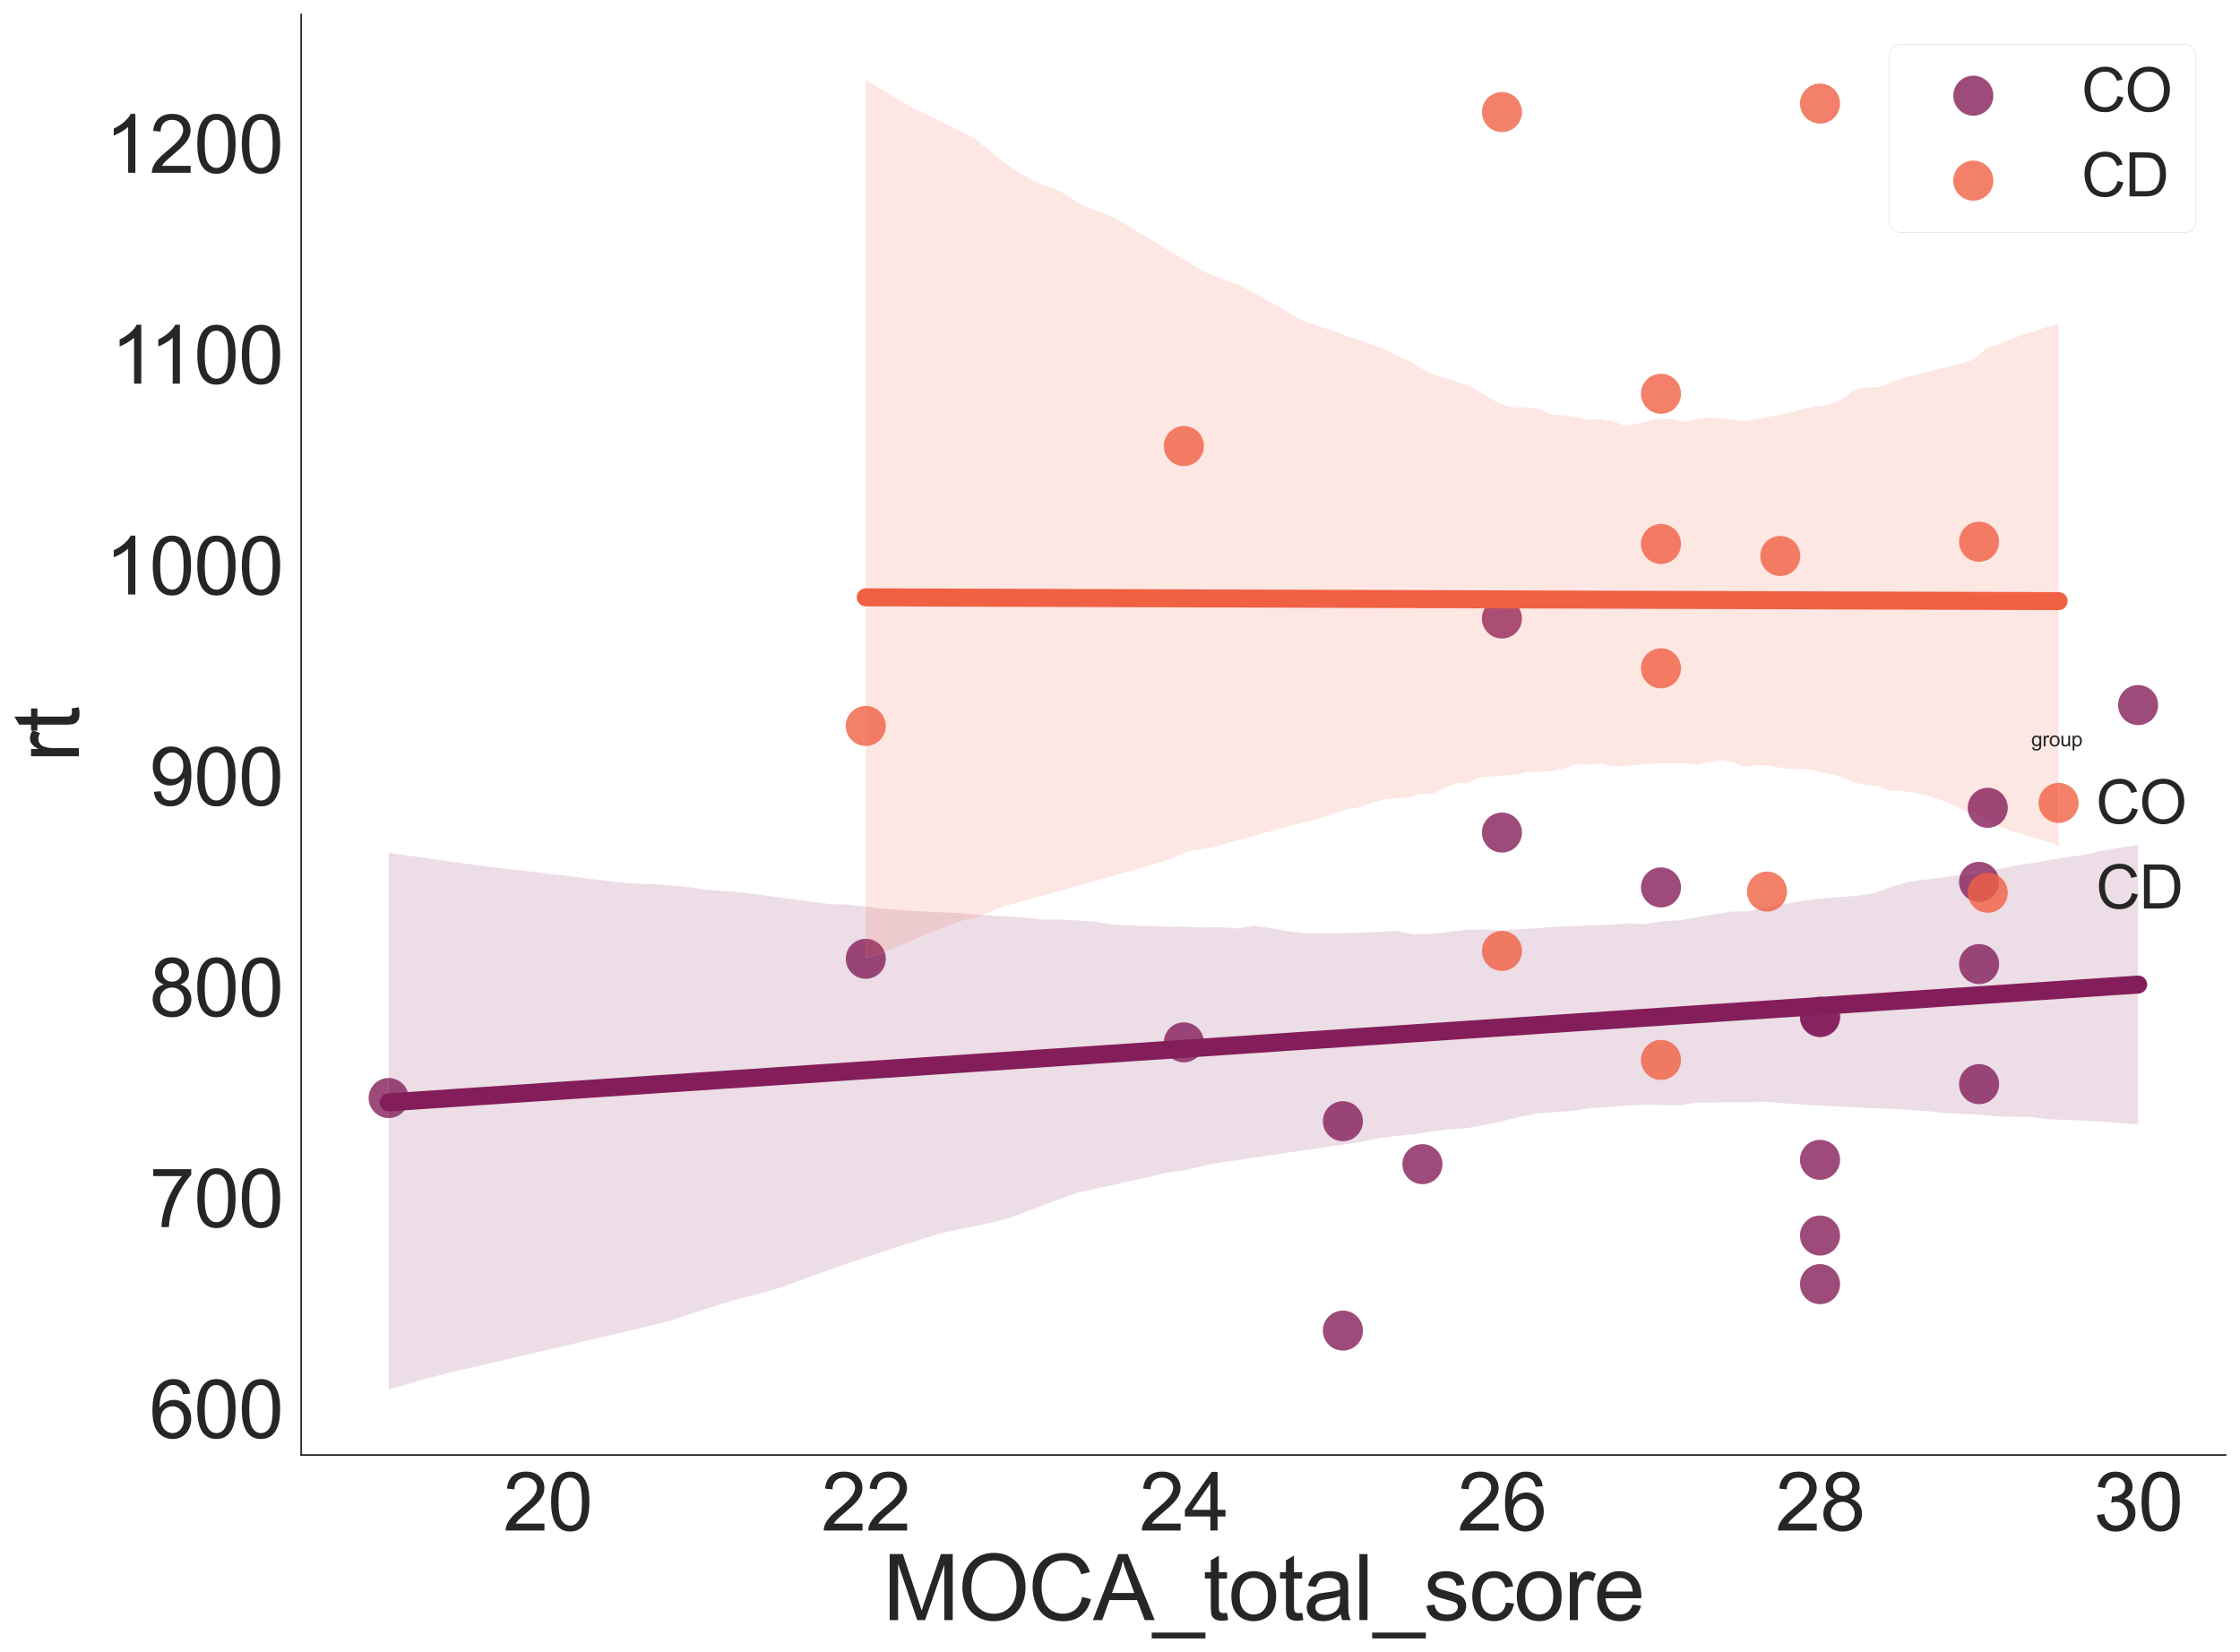 <?xml version="1.0" encoding="utf-8" standalone="no"?>
<!DOCTYPE svg PUBLIC "-//W3C//DTD SVG 1.1//EN"
  "http://www.w3.org/Graphics/SVG/1.1/DTD/svg11.dtd">
<svg xmlns:xlink="http://www.w3.org/1999/xlink" width="1118.829pt" height="825.452pt" viewBox="0 0 1118.829 825.452" xmlns="http://www.w3.org/2000/svg" version="1.1">
 <defs>
  <style type="text/css">*{stroke-linejoin: round; stroke-linecap: butt}</style>
 </defs>
 <g id="figure_1">
  <g id="patch_1">
   <path d="M 0 825.452 
L 1118.829 825.452 
L 1118.829 0 
L 0 0 
z
" style="fill: #ffffff"/>
  </g>
  <g id="axes_1">
   <g id="patch_2">
    <path d="M 150.429 726.84 
L 1111.629 726.84 
L 1111.629 7.2 
L 150.429 7.2 
z
" style="fill: #ffffff"/>
   </g>
   <g id="matplotlib.axis_1">
    <g id="xtick_1">
     <g id="text_1">
      <!-- 20 -->
      <g style="fill: #262626" transform="translate(251.314 764.571)scale(0.4 -0.4)">
       <defs>
        <path id="ArialMT-32" d="M 3222 541 
L 3222 0 
L 194 0 
Q 188 203 259 391 
Q 375 700 629 1000 
Q 884 1300 1366 1694 
Q 2113 2306 2375 2664 
Q 2638 3022 2638 3341 
Q 2638 3675 2398 3904 
Q 2159 4134 1775 4134 
Q 1369 4134 1125 3890 
Q 881 3647 878 3216 
L 300 3275 
Q 359 3922 746 4261 
Q 1134 4600 1788 4600 
Q 2447 4600 2831 4234 
Q 3216 3869 3216 3328 
Q 3216 3053 3103 2787 
Q 2991 2522 2730 2228 
Q 2469 1934 1863 1422 
Q 1356 997 1212 845 
Q 1069 694 975 541 
L 3222 541 
z
" transform="scale(0.016)"/>
        <path id="ArialMT-30" d="M 266 2259 
Q 266 3072 433 3567 
Q 600 4063 929 4331 
Q 1259 4600 1759 4600 
Q 2128 4600 2406 4451 
Q 2684 4303 2865 4023 
Q 3047 3744 3150 3342 
Q 3253 2941 3253 2259 
Q 3253 1453 3087 958 
Q 2922 463 2592 192 
Q 2263 -78 1759 -78 
Q 1097 -78 719 397 
Q 266 969 266 2259 
z
M 844 2259 
Q 844 1131 1108 757 
Q 1372 384 1759 384 
Q 2147 384 2411 759 
Q 2675 1134 2675 2259 
Q 2675 3391 2411 3762 
Q 2147 4134 1753 4134 
Q 1366 4134 1134 3806 
Q 844 3388 844 2259 
z
" transform="scale(0.016)"/>
       </defs>
       <use xlink:href="#ArialMT-32"/>
       <use xlink:href="#ArialMT-30" x="55.615"/>
      </g>
     </g>
    </g>
    <g id="xtick_2">
     <g id="text_2">
      <!-- 22 -->
      <g style="fill: #262626" transform="translate(410.19 764.571)scale(0.4 -0.4)">
       <use xlink:href="#ArialMT-32"/>
       <use xlink:href="#ArialMT-32" x="55.615"/>
      </g>
     </g>
    </g>
    <g id="xtick_3">
     <g id="text_3">
      <!-- 24 -->
      <g style="fill: #262626" transform="translate(569.066 764.571)scale(0.4 -0.4)">
       <defs>
        <path id="ArialMT-34" d="M 2069 0 
L 2069 1097 
L 81 1097 
L 81 1613 
L 2172 4581 
L 2631 4581 
L 2631 1613 
L 3250 1613 
L 3250 1097 
L 2631 1097 
L 2631 0 
L 2069 0 
z
M 2069 1613 
L 2069 3678 
L 634 1613 
L 2069 1613 
z
" transform="scale(0.016)"/>
       </defs>
       <use xlink:href="#ArialMT-32"/>
       <use xlink:href="#ArialMT-34" x="55.615"/>
      </g>
     </g>
    </g>
    <g id="xtick_4">
     <g id="text_4">
      <!-- 26 -->
      <g style="fill: #262626" transform="translate(727.942 764.571)scale(0.4 -0.4)">
       <defs>
        <path id="ArialMT-36" d="M 3184 3459 
L 2625 3416 
Q 2550 3747 2413 3897 
Q 2184 4138 1850 4138 
Q 1581 4138 1378 3988 
Q 1113 3794 959 3422 
Q 806 3050 800 2363 
Q 1003 2672 1297 2822 
Q 1591 2972 1913 2972 
Q 2475 2972 2870 2558 
Q 3266 2144 3266 1488 
Q 3266 1056 3080 686 
Q 2894 316 2569 119 
Q 2244 -78 1831 -78 
Q 1128 -78 684 439 
Q 241 956 241 2144 
Q 241 3472 731 4075 
Q 1159 4600 1884 4600 
Q 2425 4600 2770 4297 
Q 3116 3994 3184 3459 
z
M 888 1484 
Q 888 1194 1011 928 
Q 1134 663 1356 523 
Q 1578 384 1822 384 
Q 2178 384 2434 671 
Q 2691 959 2691 1453 
Q 2691 1928 2437 2201 
Q 2184 2475 1800 2475 
Q 1419 2475 1153 2201 
Q 888 1928 888 1484 
z
" transform="scale(0.016)"/>
       </defs>
       <use xlink:href="#ArialMT-32"/>
       <use xlink:href="#ArialMT-36" x="55.615"/>
      </g>
     </g>
    </g>
    <g id="xtick_5">
     <g id="text_5">
      <!-- 28 -->
      <g style="fill: #262626" transform="translate(886.818 764.571)scale(0.4 -0.4)">
       <defs>
        <path id="ArialMT-38" d="M 1131 2484 
Q 781 2613 612 2850 
Q 444 3088 444 3419 
Q 444 3919 803 4259 
Q 1163 4600 1759 4600 
Q 2359 4600 2725 4251 
Q 3091 3903 3091 3403 
Q 3091 3084 2923 2848 
Q 2756 2613 2416 2484 
Q 2838 2347 3058 2040 
Q 3278 1734 3278 1309 
Q 3278 722 2862 322 
Q 2447 -78 1769 -78 
Q 1091 -78 675 323 
Q 259 725 259 1325 
Q 259 1772 486 2073 
Q 713 2375 1131 2484 
z
M 1019 3438 
Q 1019 3113 1228 2906 
Q 1438 2700 1772 2700 
Q 2097 2700 2305 2904 
Q 2513 3109 2513 3406 
Q 2513 3716 2298 3927 
Q 2084 4138 1766 4138 
Q 1444 4138 1231 3931 
Q 1019 3725 1019 3438 
z
M 838 1322 
Q 838 1081 952 856 
Q 1066 631 1291 507 
Q 1516 384 1775 384 
Q 2178 384 2440 643 
Q 2703 903 2703 1303 
Q 2703 1709 2433 1975 
Q 2163 2241 1756 2241 
Q 1359 2241 1098 1978 
Q 838 1716 838 1322 
z
" transform="scale(0.016)"/>
       </defs>
       <use xlink:href="#ArialMT-32"/>
       <use xlink:href="#ArialMT-38" x="55.615"/>
      </g>
     </g>
    </g>
    <g id="xtick_6">
     <g id="text_6">
      <!-- 30 -->
      <g style="fill: #262626" transform="translate(1045.694 764.571)scale(0.4 -0.4)">
       <defs>
        <path id="ArialMT-33" d="M 269 1209 
L 831 1284 
Q 928 806 1161 595 
Q 1394 384 1728 384 
Q 2125 384 2398 659 
Q 2672 934 2672 1341 
Q 2672 1728 2419 1979 
Q 2166 2231 1775 2231 
Q 1616 2231 1378 2169 
L 1441 2663 
Q 1497 2656 1531 2656 
Q 1891 2656 2178 2843 
Q 2466 3031 2466 3422 
Q 2466 3731 2256 3934 
Q 2047 4138 1716 4138 
Q 1388 4138 1169 3931 
Q 950 3725 888 3313 
L 325 3413 
Q 428 3978 793 4289 
Q 1159 4600 1703 4600 
Q 2078 4600 2393 4439 
Q 2709 4278 2876 4000 
Q 3044 3722 3044 3409 
Q 3044 3113 2884 2869 
Q 2725 2625 2413 2481 
Q 2819 2388 3044 2092 
Q 3269 1797 3269 1353 
Q 3269 753 2831 336 
Q 2394 -81 1725 -81 
Q 1122 -81 723 278 
Q 325 638 269 1209 
z
" transform="scale(0.016)"/>
       </defs>
       <use xlink:href="#ArialMT-33"/>
       <use xlink:href="#ArialMT-30" x="55.615"/>
      </g>
     </g>
    </g>
    <g id="text_7">
     <!-- MOCA_total_score -->
     <g style="fill: #262626" transform="translate(440.964 809.308)scale(0.45 -0.45)">
      <defs>
       <path id="ArialMT-4d" d="M 475 0 
L 475 4581 
L 1388 4581 
L 2472 1338 
Q 2622 884 2691 659 
Q 2769 909 2934 1394 
L 4031 4581 
L 4847 4581 
L 4847 0 
L 4263 0 
L 4263 3834 
L 2931 0 
L 2384 0 
L 1059 3900 
L 1059 0 
L 475 0 
z
" transform="scale(0.016)"/>
       <path id="ArialMT-4f" d="M 309 2231 
Q 309 3372 921 4017 
Q 1534 4663 2503 4663 
Q 3138 4663 3647 4359 
Q 4156 4056 4423 3514 
Q 4691 2972 4691 2284 
Q 4691 1588 4409 1038 
Q 4128 488 3612 205 
Q 3097 -78 2500 -78 
Q 1853 -78 1343 234 
Q 834 547 571 1087 
Q 309 1628 309 2231 
z
M 934 2222 
Q 934 1394 1379 917 
Q 1825 441 2497 441 
Q 3181 441 3623 922 
Q 4066 1403 4066 2288 
Q 4066 2847 3877 3264 
Q 3688 3681 3323 3911 
Q 2959 4141 2506 4141 
Q 1863 4141 1398 3698 
Q 934 3256 934 2222 
z
" transform="scale(0.016)"/>
       <path id="ArialMT-43" d="M 3763 1606 
L 4369 1453 
Q 4178 706 3683 314 
Q 3188 -78 2472 -78 
Q 1731 -78 1267 223 
Q 803 525 561 1097 
Q 319 1669 319 2325 
Q 319 3041 592 3573 
Q 866 4106 1370 4382 
Q 1875 4659 2481 4659 
Q 3169 4659 3637 4309 
Q 4106 3959 4291 3325 
L 3694 3184 
Q 3534 3684 3231 3912 
Q 2928 4141 2469 4141 
Q 1941 4141 1586 3887 
Q 1231 3634 1087 3207 
Q 944 2781 944 2328 
Q 944 1744 1114 1308 
Q 1284 872 1643 656 
Q 2003 441 2422 441 
Q 2931 441 3284 734 
Q 3638 1028 3763 1606 
z
" transform="scale(0.016)"/>
       <path id="ArialMT-41" d="M -9 0 
L 1750 4581 
L 2403 4581 
L 4278 0 
L 3588 0 
L 3053 1388 
L 1138 1388 
L 634 0 
L -9 0 
z
M 1313 1881 
L 2866 1881 
L 2388 3150 
Q 2169 3728 2063 4100 
Q 1975 3659 1816 3225 
L 1313 1881 
z
" transform="scale(0.016)"/>
       <path id="ArialMT-5f" d="M -97 -1272 
L -97 -866 
L 3631 -866 
L 3631 -1272 
L -97 -1272 
z
" transform="scale(0.016)"/>
       <path id="ArialMT-74" d="M 1650 503 
L 1731 6 
Q 1494 -44 1306 -44 
Q 1000 -44 831 53 
Q 663 150 594 308 
Q 525 466 525 972 
L 525 2881 
L 113 2881 
L 113 3319 
L 525 3319 
L 525 4141 
L 1084 4478 
L 1084 3319 
L 1650 3319 
L 1650 2881 
L 1084 2881 
L 1084 941 
Q 1084 700 1114 631 
Q 1144 563 1211 522 
Q 1278 481 1403 481 
Q 1497 481 1650 503 
z
" transform="scale(0.016)"/>
       <path id="ArialMT-6f" d="M 213 1659 
Q 213 2581 725 3025 
Q 1153 3394 1769 3394 
Q 2453 3394 2887 2945 
Q 3322 2497 3322 1706 
Q 3322 1066 3130 698 
Q 2938 331 2570 128 
Q 2203 -75 1769 -75 
Q 1072 -75 642 372 
Q 213 819 213 1659 
z
M 791 1659 
Q 791 1022 1069 705 
Q 1347 388 1769 388 
Q 2188 388 2466 706 
Q 2744 1025 2744 1678 
Q 2744 2294 2464 2611 
Q 2184 2928 1769 2928 
Q 1347 2928 1069 2612 
Q 791 2297 791 1659 
z
" transform="scale(0.016)"/>
       <path id="ArialMT-61" d="M 2588 409 
Q 2275 144 1986 34 
Q 1697 -75 1366 -75 
Q 819 -75 525 192 
Q 231 459 231 875 
Q 231 1119 342 1320 
Q 453 1522 633 1644 
Q 813 1766 1038 1828 
Q 1203 1872 1538 1913 
Q 2219 1994 2541 2106 
Q 2544 2222 2544 2253 
Q 2544 2597 2384 2738 
Q 2169 2928 1744 2928 
Q 1347 2928 1158 2789 
Q 969 2650 878 2297 
L 328 2372 
Q 403 2725 575 2942 
Q 747 3159 1072 3276 
Q 1397 3394 1825 3394 
Q 2250 3394 2515 3294 
Q 2781 3194 2906 3042 
Q 3031 2891 3081 2659 
Q 3109 2516 3109 2141 
L 3109 1391 
Q 3109 606 3145 398 
Q 3181 191 3288 0 
L 2700 0 
Q 2613 175 2588 409 
z
M 2541 1666 
Q 2234 1541 1622 1453 
Q 1275 1403 1131 1340 
Q 988 1278 909 1158 
Q 831 1038 831 891 
Q 831 666 1001 516 
Q 1172 366 1500 366 
Q 1825 366 2078 508 
Q 2331 650 2450 897 
Q 2541 1088 2541 1459 
L 2541 1666 
z
" transform="scale(0.016)"/>
       <path id="ArialMT-6c" d="M 409 0 
L 409 4581 
L 972 4581 
L 972 0 
L 409 0 
z
" transform="scale(0.016)"/>
       <path id="ArialMT-73" d="M 197 991 
L 753 1078 
Q 800 744 1014 566 
Q 1228 388 1613 388 
Q 2000 388 2187 545 
Q 2375 703 2375 916 
Q 2375 1106 2209 1216 
Q 2094 1291 1634 1406 
Q 1016 1563 777 1677 
Q 538 1791 414 1992 
Q 291 2194 291 2438 
Q 291 2659 392 2848 
Q 494 3038 669 3163 
Q 800 3259 1026 3326 
Q 1253 3394 1513 3394 
Q 1903 3394 2198 3281 
Q 2494 3169 2634 2976 
Q 2775 2784 2828 2463 
L 2278 2388 
Q 2241 2644 2061 2787 
Q 1881 2931 1553 2931 
Q 1166 2931 1000 2803 
Q 834 2675 834 2503 
Q 834 2394 903 2306 
Q 972 2216 1119 2156 
Q 1203 2125 1616 2013 
Q 2213 1853 2448 1751 
Q 2684 1650 2818 1456 
Q 2953 1263 2953 975 
Q 2953 694 2789 445 
Q 2625 197 2315 61 
Q 2006 -75 1616 -75 
Q 969 -75 630 194 
Q 291 463 197 991 
z
" transform="scale(0.016)"/>
       <path id="ArialMT-63" d="M 2588 1216 
L 3141 1144 
Q 3050 572 2676 248 
Q 2303 -75 1759 -75 
Q 1078 -75 664 370 
Q 250 816 250 1647 
Q 250 2184 428 2587 
Q 606 2991 970 3192 
Q 1334 3394 1763 3394 
Q 2303 3394 2647 3120 
Q 2991 2847 3088 2344 
L 2541 2259 
Q 2463 2594 2264 2762 
Q 2066 2931 1784 2931 
Q 1359 2931 1093 2626 
Q 828 2322 828 1663 
Q 828 994 1084 691 
Q 1341 388 1753 388 
Q 2084 388 2306 591 
Q 2528 794 2588 1216 
z
" transform="scale(0.016)"/>
       <path id="ArialMT-72" d="M 416 0 
L 416 3319 
L 922 3319 
L 922 2816 
Q 1116 3169 1280 3281 
Q 1444 3394 1641 3394 
Q 1925 3394 2219 3213 
L 2025 2691 
Q 1819 2813 1613 2813 
Q 1428 2813 1281 2702 
Q 1134 2591 1072 2394 
Q 978 2094 978 1738 
L 978 0 
L 416 0 
z
" transform="scale(0.016)"/>
       <path id="ArialMT-65" d="M 2694 1069 
L 3275 997 
Q 3138 488 2766 206 
Q 2394 -75 1816 -75 
Q 1088 -75 661 373 
Q 234 822 234 1631 
Q 234 2469 665 2931 
Q 1097 3394 1784 3394 
Q 2450 3394 2872 2941 
Q 3294 2488 3294 1666 
Q 3294 1616 3291 1516 
L 816 1516 
Q 847 969 1125 678 
Q 1403 388 1819 388 
Q 2128 388 2347 550 
Q 2566 713 2694 1069 
z
M 847 1978 
L 2700 1978 
Q 2663 2397 2488 2606 
Q 2219 2931 1791 2931 
Q 1403 2931 1139 2672 
Q 875 2413 847 1978 
z
" transform="scale(0.016)"/>
      </defs>
      <use xlink:href="#ArialMT-4d"/>
      <use xlink:href="#ArialMT-4f" x="83.301"/>
      <use xlink:href="#ArialMT-43" x="161.084"/>
      <use xlink:href="#ArialMT-41" x="233.301"/>
      <use xlink:href="#ArialMT-5f" x="300"/>
      <use xlink:href="#ArialMT-74" x="355.615"/>
      <use xlink:href="#ArialMT-6f" x="383.398"/>
      <use xlink:href="#ArialMT-74" x="439.014"/>
      <use xlink:href="#ArialMT-61" x="466.797"/>
      <use xlink:href="#ArialMT-6c" x="522.412"/>
      <use xlink:href="#ArialMT-5f" x="544.629"/>
      <use xlink:href="#ArialMT-73" x="600.244"/>
      <use xlink:href="#ArialMT-63" x="650.244"/>
      <use xlink:href="#ArialMT-6f" x="700.244"/>
      <use xlink:href="#ArialMT-72" x="755.859"/>
      <use xlink:href="#ArialMT-65" x="789.16"/>
     </g>
    </g>
   </g>
   <g id="matplotlib.axis_2">
    <g id="ytick_1">
     <g id="text_8">
      <!-- 600 -->
      <g style="fill: #262626" transform="translate(74.598 718.341)scale(0.4 -0.4)">
       <use xlink:href="#ArialMT-36"/>
       <use xlink:href="#ArialMT-30" x="55.615"/>
       <use xlink:href="#ArialMT-30" x="111.23"/>
      </g>
     </g>
    </g>
    <g id="ytick_2">
     <g id="text_9">
      <!-- 700 -->
      <g style="fill: #262626" transform="translate(74.598 613.005)scale(0.4 -0.4)">
       <defs>
        <path id="ArialMT-37" d="M 303 3981 
L 303 4522 
L 3269 4522 
L 3269 4084 
Q 2831 3619 2401 2847 
Q 1972 2075 1738 1259 
Q 1569 684 1522 0 
L 944 0 
Q 953 541 1156 1306 
Q 1359 2072 1739 2783 
Q 2119 3494 2547 3981 
L 303 3981 
z
" transform="scale(0.016)"/>
       </defs>
       <use xlink:href="#ArialMT-37"/>
       <use xlink:href="#ArialMT-30" x="55.615"/>
       <use xlink:href="#ArialMT-30" x="111.23"/>
      </g>
     </g>
    </g>
    <g id="ytick_3">
     <g id="text_10">
      <!-- 800 -->
      <g style="fill: #262626" transform="translate(74.598 507.668)scale(0.4 -0.4)">
       <use xlink:href="#ArialMT-38"/>
       <use xlink:href="#ArialMT-30" x="55.615"/>
       <use xlink:href="#ArialMT-30" x="111.23"/>
      </g>
     </g>
    </g>
    <g id="ytick_4">
     <g id="text_11">
      <!-- 900 -->
      <g style="fill: #262626" transform="translate(74.598 402.332)scale(0.4 -0.4)">
       <defs>
        <path id="ArialMT-39" d="M 350 1059 
L 891 1109 
Q 959 728 1153 556 
Q 1347 384 1650 384 
Q 1909 384 2104 503 
Q 2300 622 2425 820 
Q 2550 1019 2634 1356 
Q 2719 1694 2719 2044 
Q 2719 2081 2716 2156 
Q 2547 1888 2255 1720 
Q 1963 1553 1622 1553 
Q 1053 1553 659 1965 
Q 266 2378 266 3053 
Q 266 3750 677 4175 
Q 1088 4600 1706 4600 
Q 2153 4600 2523 4359 
Q 2894 4119 3086 3673 
Q 3278 3228 3278 2384 
Q 3278 1506 3087 986 
Q 2897 466 2520 194 
Q 2144 -78 1638 -78 
Q 1100 -78 759 220 
Q 419 519 350 1059 
z
M 2653 3081 
Q 2653 3566 2395 3850 
Q 2138 4134 1775 4134 
Q 1400 4134 1122 3828 
Q 844 3522 844 3034 
Q 844 2597 1108 2323 
Q 1372 2050 1759 2050 
Q 2150 2050 2401 2323 
Q 2653 2597 2653 3081 
z
" transform="scale(0.016)"/>
       </defs>
       <use xlink:href="#ArialMT-39"/>
       <use xlink:href="#ArialMT-30" x="55.615"/>
       <use xlink:href="#ArialMT-30" x="111.23"/>
      </g>
     </g>
    </g>
    <g id="ytick_5">
     <g id="text_12">
      <!-- 1000 -->
      <g style="fill: #262626" transform="translate(52.354 296.995)scale(0.4 -0.4)">
       <defs>
        <path id="ArialMT-31" d="M 2384 0 
L 1822 0 
L 1822 3584 
Q 1619 3391 1289 3197 
Q 959 3003 697 2906 
L 697 3450 
Q 1169 3672 1522 3987 
Q 1875 4303 2022 4600 
L 2384 4600 
L 2384 0 
z
" transform="scale(0.016)"/>
       </defs>
       <use xlink:href="#ArialMT-31"/>
       <use xlink:href="#ArialMT-30" x="55.615"/>
       <use xlink:href="#ArialMT-30" x="111.23"/>
       <use xlink:href="#ArialMT-30" x="166.846"/>
      </g>
     </g>
    </g>
    <g id="ytick_6">
     <g id="text_13">
      <!-- 1100 -->
      <g style="fill: #262626" transform="translate(55.304 191.659)scale(0.4 -0.4)">
       <use xlink:href="#ArialMT-31"/>
       <use xlink:href="#ArialMT-31" x="48.24"/>
       <use xlink:href="#ArialMT-30" x="103.855"/>
       <use xlink:href="#ArialMT-30" x="159.471"/>
      </g>
     </g>
    </g>
    <g id="ytick_7">
     <g id="text_14">
      <!-- 1200 -->
      <g style="fill: #262626" transform="translate(52.354 86.322)scale(0.4 -0.4)">
       <use xlink:href="#ArialMT-31"/>
       <use xlink:href="#ArialMT-32" x="55.615"/>
       <use xlink:href="#ArialMT-30" x="111.23"/>
       <use xlink:href="#ArialMT-30" x="166.846"/>
      </g>
     </g>
    </g>
    <g id="text_15">
     <!-- rt -->
     <g style="fill: #262626" transform="translate(39.41 380.763)rotate(-90)scale(0.45 -0.45)">
      <use xlink:href="#ArialMT-72"/>
      <use xlink:href="#ArialMT-74" x="33.301"/>
     </g>
    </g>
   </g>
   <g id="PathCollection_1">
    <defs>
     <path id="m029a8c4e13" d="M 0 10 
C 2.652 10 5.196 8.946 7.071 7.071 
C 8.946 5.196 10 2.652 10 0 
C 10 -2.652 8.946 -5.196 7.071 -7.071 
C 5.196 -8.946 2.652 -10 0 -10 
C -2.652 -10 -5.196 -8.946 -7.071 -7.071 
C -8.946 -5.196 -10 -2.652 -10 0 
C -10 2.652 -8.946 5.196 -7.071 7.071 
C -5.196 8.946 -2.652 10 0 10 
z
"/>
    </defs>
    <g clip-path="url(#p5f912a7b76)">
     <use xlink:href="#m029a8c4e13" x="909.062" y="641.48" style="fill: #841e5a; fill-opacity: 0.8"/>
     <use xlink:href="#m029a8c4e13" x="750.186" y="308.977" style="fill: #841e5a; fill-opacity: 0.8"/>
     <use xlink:href="#m029a8c4e13" x="750.186" y="415.902" style="fill: #841e5a; fill-opacity: 0.8"/>
     <use xlink:href="#m029a8c4e13" x="432.434" y="478.957" style="fill: #841e5a; fill-opacity: 0.8"/>
     <use xlink:href="#m029a8c4e13" x="194.12" y="548.517" style="fill: #841e5a; fill-opacity: 0.8"/>
     <use xlink:href="#m029a8c4e13" x="829.624" y="443.301" style="fill: #841e5a; fill-opacity: 0.8"/>
     <use xlink:href="#m029a8c4e13" x="670.748" y="560.103" style="fill: #841e5a; fill-opacity: 0.8"/>
     <use xlink:href="#m029a8c4e13" x="670.748" y="664.681" style="fill: #841e5a; fill-opacity: 0.8"/>
     <use xlink:href="#m029a8c4e13" x="591.31" y="520.705" style="fill: #841e5a; fill-opacity: 0.8"/>
     <use xlink:href="#m029a8c4e13" x="909.062" y="617.221" style="fill: #841e5a; fill-opacity: 0.8"/>
     <use xlink:href="#m029a8c4e13" x="909.062" y="507.878" style="fill: #841e5a; fill-opacity: 0.8"/>
     <use xlink:href="#m029a8c4e13" x="988.5" y="440.522" style="fill: #841e5a; fill-opacity: 0.8"/>
     <use xlink:href="#m029a8c4e13" x="909.062" y="579.389" style="fill: #841e5a; fill-opacity: 0.8"/>
     <use xlink:href="#m029a8c4e13" x="1067.938" y="352.213" style="fill: #841e5a; fill-opacity: 0.8"/>
     <use xlink:href="#m029a8c4e13" x="988.5" y="541.57" style="fill: #841e5a; fill-opacity: 0.8"/>
     <use xlink:href="#m029a8c4e13" x="909.062" y="508.101" style="fill: #841e5a; fill-opacity: 0.8"/>
     <use xlink:href="#m029a8c4e13" x="710.467" y="581.552" style="fill: #841e5a; fill-opacity: 0.8"/>
     <use xlink:href="#m029a8c4e13" x="988.5" y="481.594" style="fill: #841e5a; fill-opacity: 0.8"/>
    </g>
   </g>
   <g id="PolyCollection_1">
    <defs>
     <path id="m6da61f81a6" d="M 194.12 -399.428 
L 194.12 -131.323 
L 202.946 -133.873 
L 211.773 -136.424 
L 220.599 -138.769 
L 229.426 -140.837 
L 238.252 -142.904 
L 247.078 -144.972 
L 255.905 -147.039 
L 264.731 -149.107 
L 273.558 -151.174 
L 282.384 -153.242 
L 291.211 -155.309 
L 300.037 -157.377 
L 308.864 -159.444 
L 317.69 -161.512 
L 326.517 -163.582 
L 335.343 -165.99 
L 344.169 -168.831 
L 352.996 -171.672 
L 361.822 -174.525 
L 370.649 -177.079 
L 379.475 -179.231 
L 388.302 -181.764 
L 397.128 -184.92 
L 405.955 -188.083 
L 414.781 -191.253 
L 423.607 -194.424 
L 432.434 -197.383 
L 441.26 -200.24 
L 450.087 -203.097 
L 458.913 -205.954 
L 467.74 -208.812 
L 476.566 -210.794 
L 485.393 -212.62 
L 494.219 -214.453 
L 503.045 -216.631 
L 511.872 -219.918 
L 520.698 -223.219 
L 529.525 -226.52 
L 538.351 -229.699 
L 547.178 -231.633 
L 556.004 -233.567 
L 564.831 -235.501 
L 573.657 -237.442 
L 582.483 -239.596 
L 591.31 -240.718 
L 600.136 -242.906 
L 608.963 -244.635 
L 617.789 -245.915 
L 626.616 -247.196 
L 635.442 -248.477 
L 644.269 -249.784 
L 653.095 -251.103 
L 661.921 -252.372 
L 670.748 -253.613 
L 679.574 -254.927 
L 688.401 -256.763 
L 697.227 -257.939 
L 706.054 -258.822 
L 714.88 -260.107 
L 723.707 -261.348 
L 732.533 -261.831 
L 741.359 -263.493 
L 750.186 -265.246 
L 759.012 -267.578 
L 767.839 -269.248 
L 776.665 -269.859 
L 785.492 -270.513 
L 794.318 -271.88 
L 803.145 -272.396 
L 811.971 -273.187 
L 820.798 -273.562 
L 829.624 -273.474 
L 838.45 -273.231 
L 847.277 -274.634 
L 856.103 -274.67 
L 864.93 -274.841 
L 873.756 -274.843 
L 882.583 -275.022 
L 891.409 -274.274 
L 900.236 -273.659 
L 909.062 -273.189 
L 917.888 -272.678 
L 926.715 -272.318 
L 935.541 -271.806 
L 944.368 -271.58 
L 953.194 -270.948 
L 962.021 -270.451 
L 970.847 -269.449 
L 979.674 -269.088 
L 988.5 -268.541 
L 997.326 -267.765 
L 1006.153 -267.56 
L 1014.979 -267.356 
L 1023.806 -266.291 
L 1032.632 -265.965 
L 1041.459 -265.639 
L 1050.285 -265.133 
L 1059.112 -264.446 
L 1067.938 -263.768 
L 1067.938 -403.477 
L 1067.938 -403.477 
L 1059.112 -402.064 
L 1050.285 -400.604 
L 1041.459 -398.533 
L 1032.632 -397.213 
L 1023.806 -395.878 
L 1014.979 -394.271 
L 1006.153 -392.966 
L 997.326 -391.243 
L 988.5 -389.458 
L 979.674 -388.359 
L 970.847 -387.239 
L 962.021 -386.107 
L 953.194 -384.999 
L 944.368 -382.27 
L 935.541 -379.154 
L 926.715 -377.926 
L 917.888 -377.258 
L 909.062 -376.561 
L 900.236 -375.448 
L 891.409 -373.867 
L 882.583 -372.218 
L 873.756 -370.3 
L 864.93 -370.048 
L 856.103 -368.776 
L 847.277 -367.169 
L 838.45 -365.655 
L 829.624 -365.132 
L 820.798 -363.901 
L 811.971 -364.188 
L 803.145 -363.432 
L 794.318 -363.232 
L 785.492 -362.766 
L 776.665 -362.541 
L 767.839 -361.799 
L 759.012 -361.311 
L 750.186 -360.651 
L 741.359 -361.133 
L 732.533 -361.029 
L 723.707 -359.973 
L 714.88 -358.926 
L 706.054 -358.78 
L 697.227 -360.542 
L 688.401 -359.902 
L 679.574 -359.553 
L 670.748 -359.291 
L 661.921 -359.252 
L 653.095 -359.099 
L 644.269 -360.182 
L 635.442 -361.666 
L 626.616 -362.964 
L 617.789 -361.653 
L 608.963 -362.358 
L 600.136 -362.104 
L 591.31 -362.594 
L 582.483 -362.564 
L 573.657 -362.861 
L 564.831 -363.157 
L 556.004 -363.582 
L 547.178 -365.054 
L 538.351 -365.663 
L 529.525 -366.156 
L 520.698 -366.137 
L 511.872 -367.168 
L 503.045 -367.681 
L 494.219 -368.186 
L 485.393 -368.717 
L 476.566 -369.478 
L 467.74 -369.834 
L 458.913 -370.239 
L 450.087 -370.756 
L 441.26 -371.541 
L 432.434 -372.562 
L 423.607 -373.561 
L 414.781 -373.806 
L 405.955 -374.97 
L 397.128 -376.134 
L 388.302 -377.297 
L 379.475 -378.461 
L 370.649 -379.624 
L 361.822 -380.354 
L 352.996 -380.962 
L 344.169 -382.229 
L 335.343 -383.084 
L 326.517 -383.856 
L 317.69 -384.03 
L 308.864 -384.75 
L 300.037 -385.803 
L 291.211 -386.856 
L 282.384 -388.114 
L 273.558 -389.046 
L 264.731 -390.062 
L 255.905 -391.124 
L 247.078 -392.181 
L 238.252 -393.239 
L 229.426 -394.435 
L 220.599 -395.684 
L 211.773 -396.932 
L 202.946 -398.18 
L 194.12 -399.428 
z
" style="stroke: #ffffff; stroke-opacity: 0.15; stroke-width: 0.24"/>
    </defs>
    <g clip-path="url(#p5f912a7b76)">
     <use xlink:href="#m6da61f81a6" x="0" y="825.452" style="fill: #841e5a; fill-opacity: 0.15; stroke: #ffffff; stroke-opacity: 0.15; stroke-width: 0.24"/>
    </g>
   </g>
   <g id="PathCollection_2">
    <defs>
     <path id="m51f959d06b" d="M 0 10 
C 2.652 10 5.196 8.946 7.071 7.071 
C 8.946 5.196 10 2.652 10 0 
C 10 -2.652 8.946 -5.196 7.071 -7.071 
C 5.196 -8.946 2.652 -10 0 -10 
C -2.652 -10 -5.196 -8.946 -7.071 -7.071 
C -8.946 -5.196 -10 -2.652 -10 0 
C -10 2.652 -8.946 5.196 -7.071 7.071 
C -5.196 8.946 -2.652 10 0 10 
z
"/>
    </defs>
    <g clip-path="url(#p5f912a7b76)">
     <use xlink:href="#m51f959d06b" x="1028.219" y="401.081" style="fill: #f06043; fill-opacity: 0.8"/>
     <use xlink:href="#m51f959d06b" x="829.624" y="271.731" style="fill: #f06043; fill-opacity: 0.8"/>
     <use xlink:href="#m51f959d06b" x="750.186" y="475.031" style="fill: #f06043; fill-opacity: 0.8"/>
     <use xlink:href="#m51f959d06b" x="829.624" y="196.704" style="fill: #f06043; fill-opacity: 0.8"/>
     <use xlink:href="#m51f959d06b" x="750.186" y="55.974" style="fill: #f06043; fill-opacity: 0.8"/>
     <use xlink:href="#m51f959d06b" x="988.5" y="270.618" style="fill: #f06043; fill-opacity: 0.8"/>
     <use xlink:href="#m51f959d06b" x="882.583" y="445.397" style="fill: #f06043; fill-opacity: 0.8"/>
     <use xlink:href="#m51f959d06b" x="909.062" y="51.736" style="fill: #f06043; fill-opacity: 0.8"/>
     <use xlink:href="#m51f959d06b" x="889.202" y="277.73" style="fill: #f06043; fill-opacity: 0.8"/>
     <use xlink:href="#m51f959d06b" x="591.31" y="222.822" style="fill: #f06043; fill-opacity: 0.8"/>
     <use xlink:href="#m51f959d06b" x="432.434" y="362.641" style="fill: #f06043; fill-opacity: 0.8"/>
     <use xlink:href="#m51f959d06b" x="829.624" y="333.852" style="fill: #f06043; fill-opacity: 0.8"/>
     <use xlink:href="#m51f959d06b" x="829.624" y="529.474" style="fill: #f06043; fill-opacity: 0.8"/>
    </g>
   </g>
   <g id="PolyCollection_2">
    <defs>
     <path id="mfe38482ee8" d="M 432.434 -785.541 
L 432.434 -346.729 
L 438.452 -348.554 
L 444.47 -351.01 
L 450.488 -353.488 
L 456.506 -355.992 
L 462.524 -358.495 
L 468.542 -360.941 
L 474.56 -363.381 
L 480.578 -365.505 
L 486.596 -366.726 
L 492.614 -369.076 
L 498.632 -371.874 
L 504.65 -373.557 
L 510.668 -375.241 
L 516.686 -376.924 
L 522.704 -378.608 
L 528.722 -380.292 
L 534.74 -381.975 
L 540.758 -383.659 
L 546.776 -385.342 
L 552.794 -387.026 
L 558.813 -388.709 
L 564.831 -390.393 
L 570.849 -392.125 
L 576.867 -393.892 
L 582.885 -395.658 
L 588.903 -398.44 
L 594.921 -400.563 
L 600.939 -401.384 
L 606.957 -402.482 
L 612.975 -404.157 
L 618.993 -405.831 
L 625.011 -407.505 
L 631.029 -409.18 
L 637.047 -410.854 
L 643.065 -412.529 
L 649.083 -414.043 
L 655.101 -415.337 
L 661.119 -417.391 
L 667.137 -419.418 
L 673.155 -421.107 
L 679.173 -422.227 
L 685.191 -424.446 
L 691.209 -426.159 
L 697.227 -426.827 
L 703.245 -426.957 
L 709.263 -428.807 
L 715.281 -428.902 
L 721.299 -431.676 
L 727.317 -434.245 
L 733.335 -434.306 
L 739.353 -437.178 
L 745.372 -437.646 
L 751.39 -438.097 
L 757.408 -438.547 
L 763.426 -439.837 
L 769.444 -439.924 
L 775.462 -440.281 
L 781.48 -441.683 
L 787.498 -443.684 
L 793.516 -443.414 
L 799.534 -444.217 
L 805.552 -442.725 
L 811.57 -442.842 
L 817.588 -443.299 
L 823.606 -443.811 
L 829.624 -444.289 
L 835.642 -444.169 
L 841.66 -444.196 
L 847.678 -443.337 
L 853.696 -444.725 
L 859.714 -445.642 
L 865.732 -444.556 
L 871.75 -442.247 
L 877.768 -443.279 
L 883.786 -442.972 
L 889.804 -441.734 
L 895.822 -441.148 
L 901.84 -441.329 
L 907.858 -440.184 
L 913.876 -438.759 
L 919.894 -437.452 
L 925.912 -434.564 
L 931.93 -433.377 
L 937.949 -432.624 
L 943.967 -430.31 
L 949.985 -430.374 
L 956.003 -429.301 
L 962.021 -428.156 
L 968.039 -426.188 
L 974.057 -424.149 
L 980.075 -421.068 
L 986.093 -418.942 
L 992.111 -416.249 
L 998.129 -412.856 
L 1004.147 -410.423 
L 1010.165 -408.727 
L 1016.183 -407.004 
L 1022.201 -405.216 
L 1028.219 -402.725 
L 1028.219 -663.587 
L 1028.219 -663.587 
L 1022.201 -662.132 
L 1016.183 -660.008 
L 1010.165 -658.286 
L 1004.147 -655.805 
L 998.129 -653.584 
L 992.111 -651.438 
L 986.093 -645.954 
L 980.075 -644.072 
L 974.057 -642.572 
L 968.039 -641.072 
L 962.021 -639.573 
L 956.003 -638.073 
L 949.985 -636.374 
L 943.967 -634.244 
L 937.949 -632.078 
L 931.93 -631.82 
L 925.912 -630.656 
L 919.894 -625.807 
L 913.876 -623.51 
L 907.858 -622.576 
L 901.84 -621.438 
L 895.822 -619.783 
L 889.804 -618.52 
L 883.786 -617.3 
L 877.768 -616.212 
L 871.75 -615.105 
L 865.732 -615.829 
L 859.714 -616.384 
L 853.696 -616.79 
L 847.678 -616.13 
L 841.66 -614.631 
L 835.642 -616.031 
L 829.624 -616.5 
L 823.606 -615.247 
L 817.588 -613.746 
L 811.57 -612.812 
L 805.552 -614.966 
L 799.534 -616.02 
L 793.516 -615.864 
L 787.498 -616.987 
L 781.48 -618.102 
L 775.462 -618.253 
L 769.444 -620.91 
L 763.426 -622.066 
L 757.408 -621.74 
L 751.39 -622.912 
L 745.372 -625.887 
L 739.353 -629.656 
L 733.335 -632.972 
L 727.317 -634.866 
L 721.299 -636.759 
L 715.281 -638.61 
L 709.263 -641.792 
L 703.245 -645.511 
L 697.227 -647.942 
L 691.209 -651.225 
L 685.191 -653.334 
L 679.173 -655.401 
L 673.155 -657.44 
L 667.137 -659.966 
L 661.119 -661.657 
L 655.101 -663.748 
L 649.083 -666.354 
L 643.065 -669.738 
L 637.047 -673.122 
L 631.029 -676.505 
L 625.011 -679.889 
L 618.993 -683.037 
L 612.975 -685.26 
L 606.957 -687.491 
L 600.939 -689.924 
L 594.921 -693.58 
L 588.903 -697.236 
L 582.885 -700.892 
L 576.867 -704.548 
L 570.849 -708.204 
L 564.831 -711.86 
L 558.813 -715.496 
L 552.794 -718.594 
L 546.776 -720.599 
L 540.758 -722.819 
L 534.74 -726.78 
L 528.722 -730.341 
L 522.704 -732.542 
L 516.686 -734.743 
L 510.668 -738.348 
L 504.65 -741.989 
L 498.632 -746.669 
L 492.614 -751.57 
L 486.596 -756.469 
L 480.578 -759.602 
L 474.56 -762.51 
L 468.542 -765.408 
L 462.524 -768.305 
L 456.506 -771.203 
L 450.488 -774.661 
L 444.47 -778.288 
L 438.452 -781.914 
L 432.434 -785.541 
z
" style="stroke: #ffffff; stroke-opacity: 0.15; stroke-width: 0.24"/>
    </defs>
    <g clip-path="url(#p5f912a7b76)">
     <use xlink:href="#mfe38482ee8" x="0" y="825.452" style="fill: #f06043; fill-opacity: 0.15; stroke: #ffffff; stroke-opacity: 0.15; stroke-width: 0.24"/>
    </g>
   </g>
   <g id="line2d_1">
    <path d="M 194.12 550.676 
L 202.946 550.081 
L 211.773 549.487 
L 220.599 548.893 
L 229.426 548.298 
L 238.252 547.704 
L 247.078 547.109 
L 255.905 546.515 
L 264.731 545.921 
L 273.558 545.326 
L 282.384 544.732 
L 291.211 544.138 
L 300.037 543.543 
L 308.864 542.949 
L 317.69 542.354 
L 326.517 541.76 
L 335.343 541.166 
L 344.169 540.571 
L 352.996 539.977 
L 361.822 539.382 
L 370.649 538.788 
L 379.475 538.194 
L 388.302 537.599 
L 397.128 537.005 
L 405.955 536.411 
L 414.781 535.816 
L 423.607 535.222 
L 432.434 534.627 
L 441.26 534.033 
L 450.087 533.439 
L 458.913 532.844 
L 467.74 532.25 
L 476.566 531.655 
L 485.393 531.061 
L 494.219 530.467 
L 503.045 529.872 
L 511.872 529.278 
L 520.698 528.684 
L 529.525 528.089 
L 538.351 527.495 
L 547.178 526.9 
L 556.004 526.306 
L 564.831 525.712 
L 573.657 525.117 
L 582.483 524.523 
L 591.31 523.928 
L 600.136 523.334 
L 608.963 522.74 
L 617.789 522.145 
L 626.616 521.551 
L 635.442 520.957 
L 644.269 520.362 
L 653.095 519.768 
L 661.921 519.173 
L 670.748 518.579 
L 679.574 517.985 
L 688.401 517.39 
L 697.227 516.796 
L 706.054 516.201 
L 714.88 515.607 
L 723.707 515.013 
L 732.533 514.418 
L 741.359 513.824 
L 750.186 513.23 
L 759.012 512.635 
L 767.839 512.041 
L 776.665 511.446 
L 785.492 510.852 
L 794.318 510.258 
L 803.145 509.663 
L 811.971 509.069 
L 820.798 508.474 
L 829.624 507.88 
L 838.45 507.286 
L 847.277 506.691 
L 856.103 506.097 
L 864.93 505.503 
L 873.756 504.908 
L 882.583 504.314 
L 891.409 503.719 
L 900.236 503.125 
L 909.062 502.531 
L 917.888 501.936 
L 926.715 501.342 
L 935.541 500.747 
L 944.368 500.153 
L 953.194 499.559 
L 962.021 498.964 
L 970.847 498.37 
L 979.674 497.776 
L 988.5 497.181 
L 997.326 496.587 
L 1006.153 495.992 
L 1014.979 495.398 
L 1023.806 494.804 
L 1032.632 494.209 
L 1041.459 493.615 
L 1050.285 493.02 
L 1059.112 492.426 
L 1067.938 491.832 
" clip-path="url(#p5f912a7b76)" style="fill: none; stroke: #841e5a; stroke-width: 9; stroke-linecap: round"/>
   </g>
   <g id="line2d_2">
    <path d="M 432.434 298.398 
L 438.452 298.417 
L 444.47 298.436 
L 450.488 298.455 
L 456.506 298.474 
L 462.524 298.493 
L 468.542 298.512 
L 474.56 298.531 
L 480.578 298.55 
L 486.596 298.57 
L 492.614 298.589 
L 498.632 298.608 
L 504.65 298.627 
L 510.668 298.646 
L 516.686 298.665 
L 522.704 298.684 
L 528.722 298.703 
L 534.74 298.723 
L 540.758 298.742 
L 546.776 298.761 
L 552.794 298.78 
L 558.813 298.799 
L 564.831 298.818 
L 570.849 298.837 
L 576.867 298.856 
L 582.885 298.875 
L 588.903 298.895 
L 594.921 298.914 
L 600.939 298.933 
L 606.957 298.952 
L 612.975 298.971 
L 618.993 298.99 
L 625.011 299.009 
L 631.029 299.028 
L 637.047 299.048 
L 643.065 299.067 
L 649.083 299.086 
L 655.101 299.105 
L 661.119 299.124 
L 667.137 299.143 
L 673.155 299.162 
L 679.173 299.181 
L 685.191 299.2 
L 691.209 299.22 
L 697.227 299.239 
L 703.245 299.258 
L 709.263 299.277 
L 715.281 299.296 
L 721.299 299.315 
L 727.317 299.334 
L 733.335 299.353 
L 739.353 299.373 
L 745.372 299.392 
L 751.39 299.411 
L 757.408 299.43 
L 763.426 299.449 
L 769.444 299.468 
L 775.462 299.487 
L 781.48 299.506 
L 787.498 299.525 
L 793.516 299.545 
L 799.534 299.564 
L 805.552 299.583 
L 811.57 299.602 
L 817.588 299.621 
L 823.606 299.64 
L 829.624 299.659 
L 835.642 299.678 
L 841.66 299.698 
L 847.678 299.717 
L 853.696 299.736 
L 859.714 299.755 
L 865.732 299.774 
L 871.75 299.793 
L 877.768 299.812 
L 883.786 299.831 
L 889.804 299.85 
L 895.822 299.87 
L 901.84 299.889 
L 907.858 299.908 
L 913.876 299.927 
L 919.894 299.946 
L 925.912 299.965 
L 931.93 299.984 
L 937.949 300.003 
L 943.967 300.023 
L 949.985 300.042 
L 956.003 300.061 
L 962.021 300.08 
L 968.039 300.099 
L 974.057 300.118 
L 980.075 300.137 
L 986.093 300.156 
L 992.111 300.175 
L 998.129 300.195 
L 1004.147 300.214 
L 1010.165 300.233 
L 1016.183 300.252 
L 1022.201 300.271 
L 1028.219 300.29 
" clip-path="url(#p5f912a7b76)" style="fill: none; stroke: #f06043; stroke-width: 9; stroke-linecap: round"/>
   </g>
   <g id="patch_3">
    <path d="M 150.429 726.84 
L 150.429 7.2 
" style="fill: none; stroke: #262626; stroke-width: 0.8; stroke-linejoin: miter; stroke-linecap: square"/>
   </g>
   <g id="patch_4">
    <path d="M 150.429 726.84 
L 1111.629 726.84 
" style="fill: none; stroke: #262626; stroke-width: 0.8; stroke-linejoin: miter; stroke-linecap: square"/>
   </g>
   <g id="legend_1">
    <g id="patch_5">
     <path d="M 949.629 116.072 
L 1090.629 116.072 
Q 1096.629 116.072 1096.629 110.072 
L 1096.629 28.2 
Q 1096.629 22.2 1090.629 22.2 
L 949.629 22.2 
Q 943.629 22.2 943.629 28.2 
L 943.629 110.072 
Q 943.629 116.072 949.629 116.072 
z
" style="fill: #ffffff; opacity: 0.8; stroke: #cccccc; stroke-width: 0.24; stroke-linejoin: miter"/>
    </g>
    <g id="PathCollection_3">
     <g>
      <use xlink:href="#m029a8c4e13" x="985.629" y="47.798" style="fill: #841e5a; fill-opacity: 0.8"/>
     </g>
    </g>
    <g id="text_16">
     <!-- CO -->
     <g style="fill: #262626" transform="translate(1039.629 55.673)scale(0.3 -0.3)">
      <use xlink:href="#ArialMT-43"/>
      <use xlink:href="#ArialMT-4f" x="72.217"/>
     </g>
    </g>
    <g id="PathCollection_4">
     <g>
      <use xlink:href="#m51f959d06b" x="985.629" y="90.234" style="fill: #f06043; fill-opacity: 0.8"/>
     </g>
    </g>
    <g id="text_17">
     <!-- CD -->
     <g style="fill: #262626" transform="translate(1039.629 98.109)scale(0.3 -0.3)">
      <defs>
       <path id="ArialMT-44" d="M 494 0 
L 494 4581 
L 2072 4581 
Q 2606 4581 2888 4516 
Q 3281 4425 3559 4188 
Q 3922 3881 4101 3404 
Q 4281 2928 4281 2316 
Q 4281 1794 4159 1391 
Q 4038 988 3847 723 
Q 3656 459 3429 307 
Q 3203 156 2883 78 
Q 2563 0 2147 0 
L 494 0 
z
M 1100 541 
L 2078 541 
Q 2531 541 2789 625 
Q 3047 709 3200 863 
Q 3416 1078 3536 1442 
Q 3656 1806 3656 2325 
Q 3656 3044 3420 3430 
Q 3184 3816 2847 3947 
Q 2603 4041 2063 4041 
L 1100 4041 
L 1100 541 
z
" transform="scale(0.016)"/>
      </defs>
      <use xlink:href="#ArialMT-43"/>
      <use xlink:href="#ArialMT-44" x="72.217"/>
     </g>
    </g>
   </g>
  </g>
  <g id="legend_2">
   <g id="text_18">
    <!-- group -->
    <g style="fill: #262626" transform="translate(1014.542 372.816)scale(0.1 -0.1)">
     <defs>
      <path id="ArialMT-67" d="M 319 -275 
L 866 -356 
Q 900 -609 1056 -725 
Q 1266 -881 1628 -881 
Q 2019 -881 2231 -725 
Q 2444 -569 2519 -288 
Q 2563 -116 2559 434 
Q 2191 0 1641 0 
Q 956 0 581 494 
Q 206 988 206 1678 
Q 206 2153 378 2554 
Q 550 2956 876 3175 
Q 1203 3394 1644 3394 
Q 2231 3394 2613 2919 
L 2613 3319 
L 3131 3319 
L 3131 450 
Q 3131 -325 2973 -648 
Q 2816 -972 2473 -1159 
Q 2131 -1347 1631 -1347 
Q 1038 -1347 672 -1080 
Q 306 -813 319 -275 
z
M 784 1719 
Q 784 1066 1043 766 
Q 1303 466 1694 466 
Q 2081 466 2343 764 
Q 2606 1063 2606 1700 
Q 2606 2309 2336 2618 
Q 2066 2928 1684 2928 
Q 1309 2928 1046 2623 
Q 784 2319 784 1719 
z
" transform="scale(0.016)"/>
      <path id="ArialMT-75" d="M 2597 0 
L 2597 488 
Q 2209 -75 1544 -75 
Q 1250 -75 995 37 
Q 741 150 617 320 
Q 494 491 444 738 
Q 409 903 409 1263 
L 409 3319 
L 972 3319 
L 972 1478 
Q 972 1038 1006 884 
Q 1059 663 1231 536 
Q 1403 409 1656 409 
Q 1909 409 2131 539 
Q 2353 669 2445 892 
Q 2538 1116 2538 1541 
L 2538 3319 
L 3100 3319 
L 3100 0 
L 2597 0 
z
" transform="scale(0.016)"/>
      <path id="ArialMT-70" d="M 422 -1272 
L 422 3319 
L 934 3319 
L 934 2888 
Q 1116 3141 1344 3267 
Q 1572 3394 1897 3394 
Q 2322 3394 2647 3175 
Q 2972 2956 3137 2557 
Q 3303 2159 3303 1684 
Q 3303 1175 3120 767 
Q 2938 359 2589 142 
Q 2241 -75 1856 -75 
Q 1575 -75 1351 44 
Q 1128 163 984 344 
L 984 -1272 
L 422 -1272 
z
M 931 1641 
Q 931 1000 1190 694 
Q 1450 388 1819 388 
Q 2194 388 2461 705 
Q 2728 1022 2728 1688 
Q 2728 2322 2467 2637 
Q 2206 2953 1844 2953 
Q 1484 2953 1207 2617 
Q 931 2281 931 1641 
z
" transform="scale(0.016)"/>
     </defs>
     <use xlink:href="#ArialMT-67"/>
     <use xlink:href="#ArialMT-72" x="55.615"/>
     <use xlink:href="#ArialMT-6f" x="88.916"/>
     <use xlink:href="#ArialMT-75" x="144.531"/>
     <use xlink:href="#ArialMT-70" x="200.146"/>
    </g>
   </g>
   <g id="PathCollection_5">
    <g>
     <use xlink:href="#m029a8c4e13" x="992.829" y="403.52" style="fill: #841e5a; fill-opacity: 0.8"/>
    </g>
   </g>
   <g id="text_19">
    <!-- CO -->
    <g style="fill: #262626" transform="translate(1046.829 411.395)scale(0.3 -0.3)">
     <use xlink:href="#ArialMT-43"/>
     <use xlink:href="#ArialMT-4f" x="72.217"/>
    </g>
   </g>
   <g id="PathCollection_6">
    <g>
     <use xlink:href="#m51f959d06b" x="992.829" y="445.956" style="fill: #f06043; fill-opacity: 0.8"/>
    </g>
   </g>
   <g id="text_20">
    <!-- CD -->
    <g style="fill: #262626" transform="translate(1046.829 453.831)scale(0.3 -0.3)">
     <use xlink:href="#ArialMT-43"/>
     <use xlink:href="#ArialMT-44" x="72.217"/>
    </g>
   </g>
  </g>
 </g>
 <defs>
  <clipPath id="p5f912a7b76">
   <rect x="150.429" y="7.2" width="961.2" height="719.64"/>
  </clipPath>
 </defs>
</svg>
